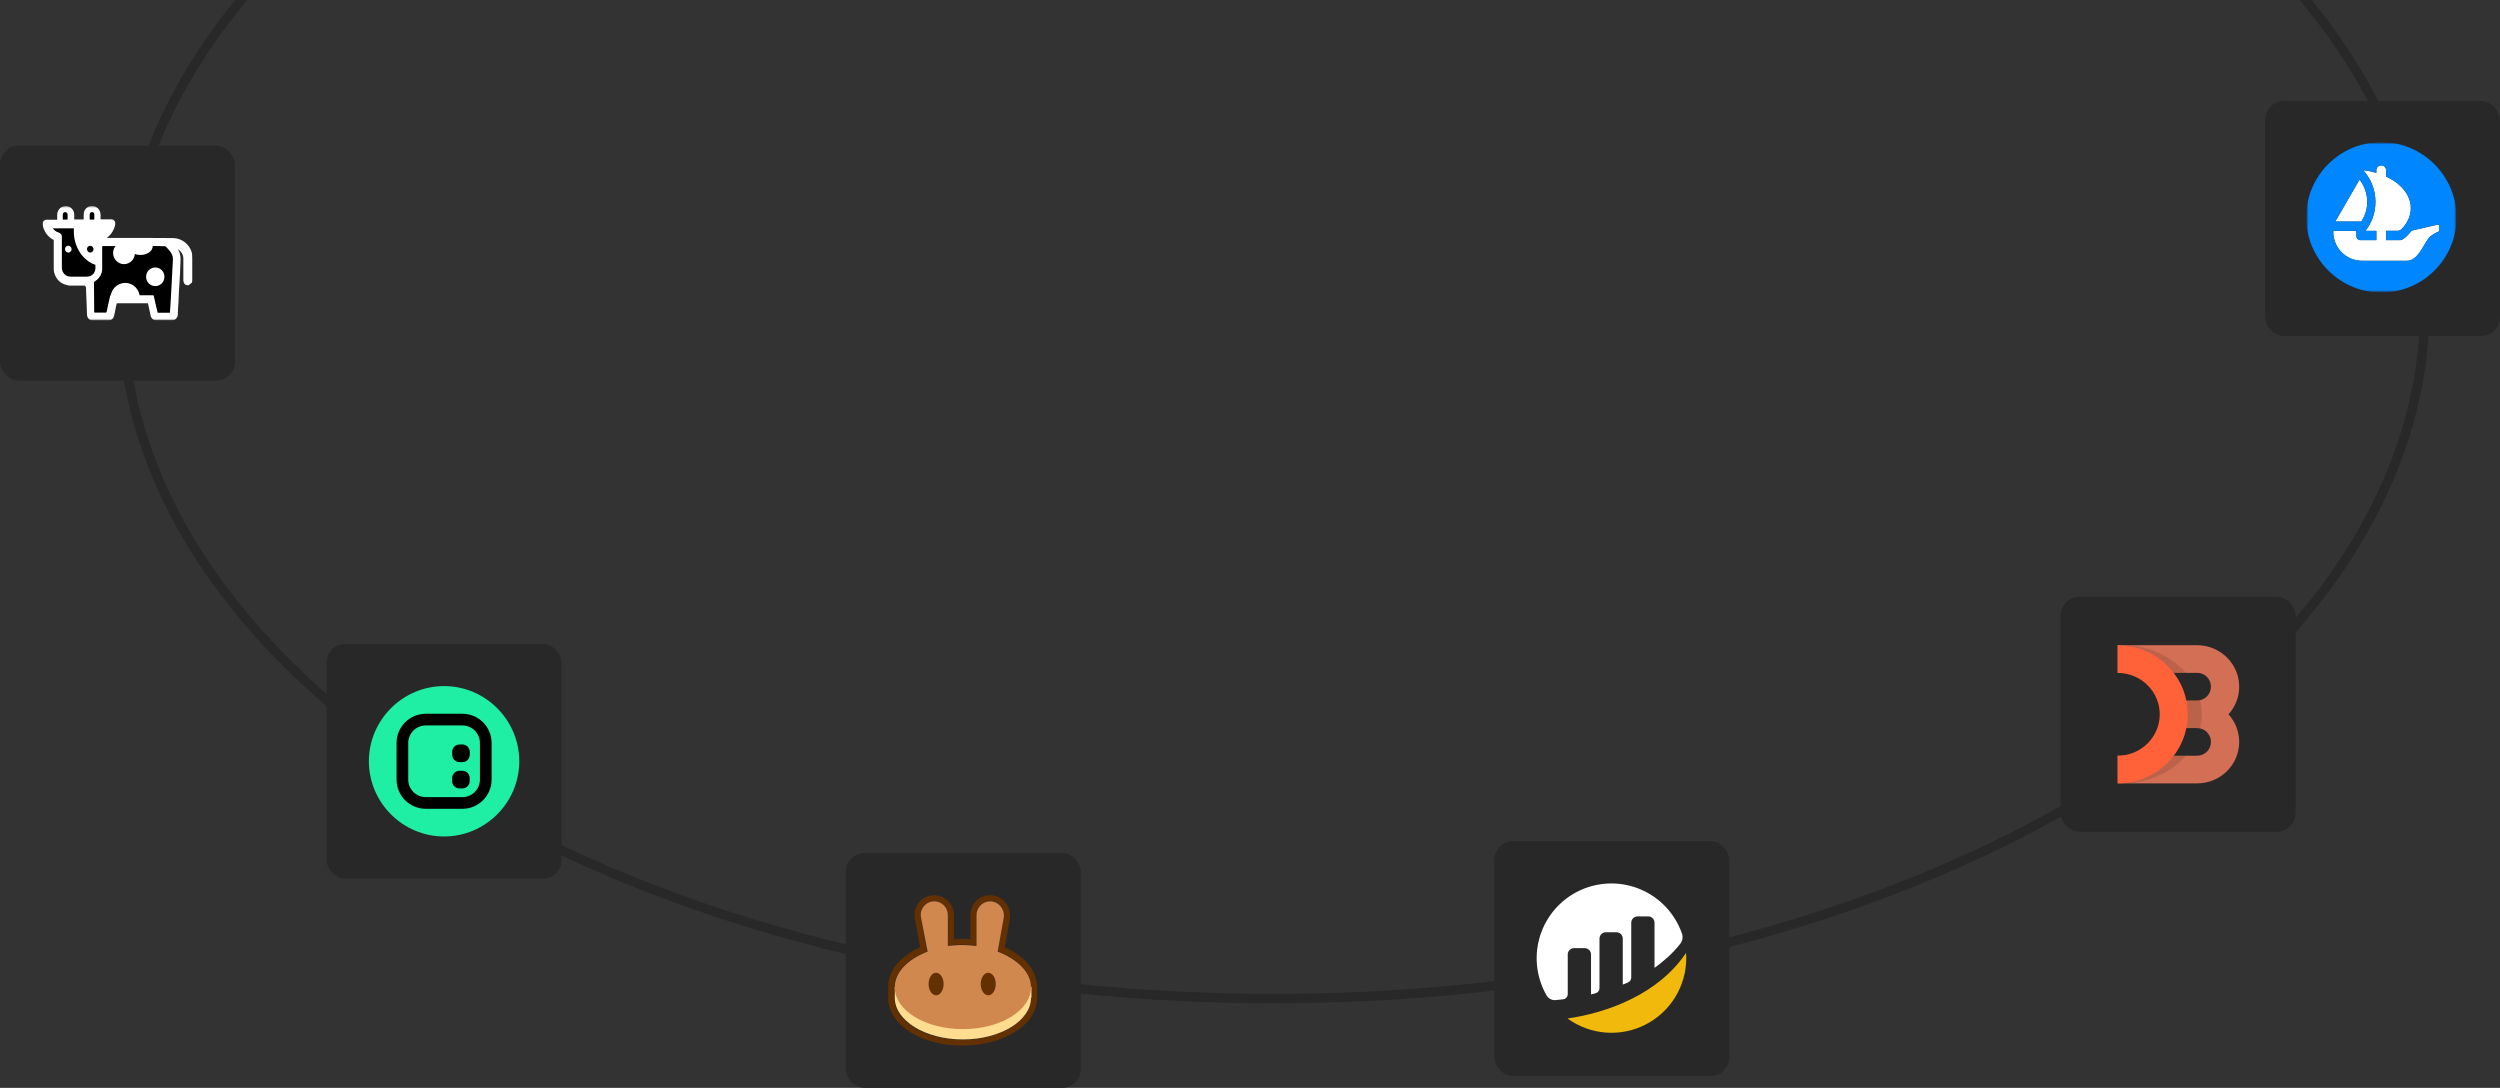 <svg width="1064" height="463" viewBox="0 0 1064 463" fill="none" xmlns="http://www.w3.org/2000/svg">
<rect x="0" y="0" width="1064" height="463" fill="#333333" stroke="none"/>
<g clip-path="url(#clip0_2010_157)">
<path d="M542 -164C677.56 -164 800.191 -130.883 888.864 -77.444C977.576 -23.983 1032 49.598 1032 130.5C1032 211.402 977.576 284.983 888.864 338.444C800.191 391.883 677.56 425 542 425C406.44 425 283.809 391.883 195.136 338.444C106.424 284.983 52 211.402 52 130.5C52 49.598 106.424 -23.983 195.136 -77.444C283.809 -130.883 406.44 -164 542 -164Z" stroke="#282829" stroke-width="4"/>
<rect x="139" y="274" width="100" height="100" rx="8" fill="#282829"/>
<g clip-path="url(#clip1_2010_157)">
<path fill-rule="evenodd" clip-rule="evenodd" d="M189 292C206.613 292 221 306.413 221 324C221 341.613 206.587 356 189 356C171.387 356 157 341.587 157 324C157 306.387 171.413 292 189 292Z" fill="#1EEFA4"/>
<path d="M192.431 331.168C192.431 329.453 193.813 328.045 195.554 328.045H196.808C198.523 328.045 199.906 329.427 199.906 331.168V332.422C199.906 334.138 198.523 335.546 196.783 335.546H195.528C193.813 335.546 192.431 334.163 192.431 332.422V331.168ZM195.554 316.858C193.839 316.858 192.456 318.24 192.456 319.981V321.235C192.456 322.95 193.839 324.358 195.579 324.358H196.834C198.549 324.358 199.931 322.976 199.931 321.235V319.981C199.931 318.266 198.549 316.858 196.808 316.858H195.554Z" fill="black"/>
<path fill-rule="evenodd" clip-rule="evenodd" d="M181.218 303.776C174.332 303.776 168.776 309.357 168.776 316.218V331.782C168.776 338.669 174.357 344.224 181.218 344.224H196.783C203.669 344.224 209.224 338.643 209.224 331.782V316.218C209.224 309.331 203.644 303.776 196.783 303.776H181.218ZM196.783 308.742H181.218C177.096 308.742 173.743 312.096 173.743 316.218V331.782C173.743 335.904 177.096 339.258 181.218 339.258H196.783C200.904 339.258 204.258 335.904 204.258 331.782V316.218C204.258 312.096 200.904 308.742 196.783 308.742Z" fill="black"/>
</g>
<rect x="877" y="254" width="100" height="100" rx="8" fill="#282829"/>
<path opacity="0.8" d="M953 315.784C953 325.508 944.979 333.405 935.1 333.405H901.282V321.637H935.1C938.352 321.637 940.984 319.004 940.984 315.753C940.984 312.501 938.352 309.869 935.1 309.869H923.177V298.131H935.1C938.352 298.131 940.984 295.499 940.984 292.247C940.984 288.996 938.352 286.363 935.1 286.363H901.282V274.595H935.1C944.979 274.626 953 282.523 953 292.247C953 296.614 951.39 300.795 948.448 304.015C951.39 307.236 953 311.448 953 315.784Z" fill="#FE815F"/>
<path opacity="0.12" d="M901.282 321.637H930.331C924.168 328.759 914.351 333.405 903.295 333.405C902.614 333.405 901.964 333.374 901.313 333.343C901.282 333.374 901.282 321.637 901.282 321.637ZM936.401 309.869H925.159V298.131H936.401C937.299 302.003 937.299 306.028 936.401 309.869ZM930.331 286.363H901.282V274.657C901.933 274.626 902.614 274.595 903.264 274.595C914.32 274.626 924.137 279.241 930.331 286.363Z" fill="black"/>
<path d="M901.282 274.626C917.758 274.626 931.105 287.788 931.105 304.015C931.105 320.243 917.758 333.405 901.282 333.405V321.637C911.161 321.637 919.182 313.74 919.182 304.015C919.182 294.291 911.161 286.394 901.282 286.394V274.626Z" fill="#FF6238"/>
<rect x="360" y="363" width="100" height="100" rx="8" fill="#282829"/>
<g clip-path="url(#clip2_2010_157)">
<path fill-rule="evenodd" clip-rule="evenodd" d="M389.4 391C388.4 385.8 392.4 381 397.6 381C402.2 381 406 384.8 406 389.4V399.8C407.2 399.8 408.4 399.6 409.6 399.6C410.8 399.6 411.8 399.6 413 399.8V389.4C413 384.8 416.8 381 421.4 381C426.6 381 430.6 385.8 429.8 391L427.6 403.2C435.4 406.6 441.4 412.6 441.4 420V424.6C441.4 430.8 437.4 436 431.6 439.4C425.8 443 418.2 445 409.6 445C401 445 393.4 443 387.6 439.4C382 436 378 430.8 378 424.6V420C378 412.6 383.8 406.6 391.6 403.2L389.4 391ZM424.6 404.8L427.2 390.4C427.8 386.8 425.2 383.4 421.4 383.4C418.2 383.4 415.6 386 415.6 389.2V402.4C414.8 402.2 413.8 402.2 413 402.2C411.8 402.2 410.8 402 409.6 402C408.4 402 407.2 402 406 402.2C405.2 402.2 404.2 402.4 403.4 402.4V389.4C403.4 386.2 400.8 383.6 397.6 383.6C394 383.6 391.2 387 392 390.6L394.6 405C386.2 408.2 380.6 413.8 380.6 420.2V424.8C380.6 434.6 393.6 442.6 409.6 442.6C425.6 442.6 438.6 434.6 438.6 424.8V420.2C438.8 413.6 433.2 408 424.6 404.8Z" fill="#633001"/>
<path d="M438.8 424.6C438.8 434.4 425.8 442.4 409.8 442.4C393.8 442.4 380.8 434.4 380.8 424.6V420H439V424.6H438.8Z" fill="#FEDC90"/>
<path fill-rule="evenodd" clip-rule="evenodd" d="M392 390.6C391.2 387 394 383.6 397.6 383.6C400.8 383.6 403.4 386.2 403.4 389.4V402.6C405.4 402.4 407.4 402.2 409.6 402.2C411.6 402.2 413.6 402.4 415.6 402.6V389.4C415.6 386.2 418.2 383.6 421.4 383.6C425 383.6 427.8 387 427.2 390.6L424.6 405C433 408.2 438.8 413.8 438.8 420.2C438.8 430 425.8 438 409.8 438C393.8 438 380.8 430 380.8 420.2C380.8 413.8 386.4 408.2 394.8 405L392 390.6Z" fill="#D1884F"/>
<path d="M401.6 418.8C401.6 421.4 400.2 423.6 398.4 423.6C396.6 423.6 395.2 421.4 395.2 418.8C395.2 416.2 396.6 414 398.4 414C400.2 414 401.6 416.2 401.6 418.8Z" fill="#633001"/>
<path d="M423.8 418.8C423.8 421.4 422.4 423.6 420.6 423.6C418.8 423.6 417.4 421.4 417.4 418.8C417.4 416.2 418.8 414 420.6 414C422.4 414 423.8 416.2 423.8 418.8Z" fill="#633001"/>
</g>
<rect y="62" width="100" height="100" rx="8" fill="#282829"/>
<g clip-path="url(#clip3_2010_157)">
<mask id="mask0_2010_157" style="mask-type:luminance" maskUnits="userSpaceOnUse" x="18" y="87" width="64" height="50">
<path d="M82 87.672H18V136.381H82V87.672Z" fill="white"/>
</mask>
<g mask="url(#mask0_2010_157)">
<path d="M21.398 96.451C24.967 96.451 28.535 96.451 32.16 96.451C32.16 96.678 32.16 96.904 32.16 97.131C32.16 98.094 32.103 99.057 32.16 100.02C32.329 101.775 32.782 103.474 33.519 105.117C34.198 106.589 35.048 107.892 36.181 109.025C37.54 110.441 39.182 111.517 41.108 112.083C41.278 112.14 41.335 112.197 41.335 112.366C41.278 113.273 41.448 114.122 41.221 115.028C40.882 116.501 40.032 117.52 38.729 118.087C38.106 118.37 37.483 118.483 36.804 118.483C34.651 118.483 32.443 118.483 30.291 118.483C29.271 118.483 28.308 118.313 27.459 117.69C26.213 116.784 25.646 115.482 25.646 113.896C25.646 109.648 25.646 105.343 25.646 101.096C25.646 100.982 25.646 100.869 25.646 100.756C25.646 100.133 25.25 99.793 24.683 99.623C23.211 99.17 22.135 98.15 21.455 96.791C21.455 96.735 21.398 96.621 21.398 96.565C21.398 96.565 21.398 96.508 21.398 96.451ZM27.685 106.023C27.685 106.816 28.252 107.439 29.044 107.439C29.781 107.439 30.46 106.816 30.46 106.023C30.46 105.23 29.837 104.607 29.044 104.551C28.365 104.607 27.628 105.174 27.685 106.023Z" fill="black"/>
<path d="M39.58 106.023C39.58 106.703 38.957 107.326 38.277 107.326C37.598 107.326 36.975 106.703 36.975 105.966C36.975 105.287 37.598 104.664 38.277 104.664C39.014 104.72 39.693 105.4 39.58 106.023Z" fill="black"/>
<path d="M27.686 106.023C27.629 105.174 28.365 104.607 29.045 104.607C29.838 104.607 30.461 105.287 30.461 106.08C30.461 106.873 29.781 107.496 29.045 107.496C28.252 107.439 27.686 106.816 27.686 106.023Z" fill="white"/>
<path d="M80.188 120.692C80.244 120.692 80.244 120.692 80.188 120.692C80.301 120.692 80.301 120.692 80.357 120.692C80.414 120.692 80.527 120.635 80.584 120.635C80.641 120.579 80.641 120.579 80.697 120.522C81.32 120.126 81.264 119.503 81.264 118.88C81.264 116.048 81.264 113.159 81.264 110.328C81.264 109.421 81.15 108.515 80.867 107.609C79.848 104.494 76.959 102.228 73.561 102.228C69.936 102.172 66.311 102.172 62.687 102.172C56.457 102.172 50.227 102.172 44.053 102.115C43.996 102.115 43.883 102.115 43.827 102.115C43.713 102.115 43.657 102.059 43.543 102.059C43.43 101.775 43.543 101.605 43.827 101.492C43.94 101.435 43.996 101.435 44.11 101.379C45.809 100.529 46.998 99.113 47.734 97.358C48.018 96.735 48.244 96.055 48.301 95.375C48.301 94.582 47.904 94.129 47.111 94.129C45.582 94.129 44.053 94.129 42.524 94.073C42.354 94.073 42.241 94.073 42.071 94.073C42.071 93.903 42.071 93.79 42.071 93.62C42.071 92.883 42.071 92.147 42.071 91.467C42.071 91.127 42.014 90.788 41.957 90.504C41.561 89.089 40.145 88.126 38.503 88.466C37.37 88.692 36.35 89.768 36.294 90.901C36.237 91.807 36.237 92.713 36.237 93.62C36.237 93.79 36.237 93.959 36.237 94.073H30.857C30.857 93.903 30.857 93.733 30.857 93.563C30.857 92.77 30.857 91.977 30.857 91.184C30.8 89.258 28.931 87.843 26.949 88.522C25.759 88.919 24.966 90.108 24.966 91.411C24.966 92.147 24.966 92.883 24.966 93.62C24.966 93.79 24.966 93.903 24.966 94.073C24.796 94.073 24.627 94.073 24.457 94.073C22.927 94.073 21.398 94.073 19.869 94.129C19.133 94.129 18.68 94.582 18.736 95.319C18.793 95.772 18.906 96.225 19.019 96.621C19.699 98.717 21.002 100.359 22.984 101.379C23.381 101.605 23.494 101.775 23.494 102.228C23.494 106.25 23.494 110.214 23.494 114.235C23.494 114.802 23.55 115.368 23.72 115.878C24.513 118.483 26.212 120.126 28.818 120.635C28.874 120.635 28.931 120.692 28.988 120.692H29.044C29.044 120.692 29.101 120.692 29.157 120.692C29.214 120.692 29.271 120.692 29.271 120.749C29.327 120.749 29.384 120.749 29.441 120.749C29.667 120.749 29.837 120.749 30.064 120.749C30.12 120.749 30.177 120.749 30.233 120.749C30.573 120.749 30.913 120.749 31.253 120.749C31.366 120.749 31.423 120.749 31.536 120.749H35.671C35.727 120.749 35.784 120.749 35.841 120.749C36.407 120.749 36.747 121.032 37.03 121.485C37.143 121.768 37.313 122.108 37.313 122.448C37.313 122.505 37.313 122.505 37.313 122.561C37.313 122.788 37.313 123.071 37.313 123.297C37.313 123.354 37.313 123.354 37.313 123.411C37.37 124.317 37.37 125.28 37.426 126.186C37.483 127.602 37.54 129.018 37.596 130.434C37.653 131.51 37.653 132.586 37.653 133.662C37.71 134.738 38.446 135.531 39.409 135.588C41.674 135.588 43.883 135.588 46.149 135.588C46.941 135.588 47.621 135.021 47.791 134.228C48.018 133.266 48.244 132.246 48.414 131.283C48.641 130.264 48.867 129.301 49.094 128.282C49.207 128.282 49.207 128.225 49.264 128.225C53.908 128.225 58.495 128.225 63.14 128.225C63.423 128.225 63.48 128.338 63.536 128.565C63.65 129.188 63.819 129.811 63.933 130.49C64.216 131.68 64.442 132.926 64.726 134.115C64.895 134.908 65.632 135.588 66.425 135.644C68.69 135.644 70.899 135.644 73.165 135.644C74.071 135.644 74.864 134.851 74.92 133.889C74.977 132.756 75.034 131.623 75.09 130.434C75.147 129.018 75.26 127.602 75.317 126.129C75.373 125.28 75.373 124.487 75.43 123.637C75.487 122.165 75.6 120.749 75.657 119.276C75.77 117.69 75.826 116.048 75.883 114.462C75.94 113.103 76.053 111.743 76.053 110.384C76.053 108.402 75.373 106.646 74.184 105.174C74.127 105.117 74.071 105.004 74.014 104.89C74.127 104.89 74.184 104.89 74.241 104.89C76.676 105.23 78.602 107.496 78.602 109.988C78.602 112.989 78.602 115.935 78.602 118.936C78.602 119.503 78.658 120.069 79.111 120.466C79.564 120.635 79.848 120.692 80.188 120.692ZM38.446 91.354C38.446 91.014 38.786 90.674 39.126 90.674C39.409 90.674 39.805 90.901 39.805 91.241C39.805 92.204 39.805 93.11 39.805 94.073H38.446C38.446 93.11 38.446 92.204 38.446 91.354ZM38.333 104.72C39.012 104.72 39.692 105.4 39.635 106.08C39.635 106.759 39.012 107.382 38.333 107.382C37.653 107.382 37.03 106.759 37.03 106.023C37.03 105.343 37.653 104.72 38.333 104.72ZM27.175 91.524C27.175 91.354 27.175 91.184 27.288 91.071C27.402 90.788 27.741 90.618 27.968 90.674C28.308 90.731 28.534 91.014 28.534 91.354C28.534 92.204 28.534 93.053 28.534 93.903C28.534 93.959 28.534 93.959 28.478 94.073H27.232C27.232 93.959 27.175 93.903 27.175 93.79C27.175 93.053 27.175 92.26 27.175 91.524ZM38.729 118.143C38.106 118.427 37.483 118.54 36.803 118.54C34.651 118.54 32.442 118.54 30.29 118.54C29.271 118.54 28.308 118.37 27.458 117.747C26.212 116.841 25.646 115.538 25.646 113.952C25.646 109.705 25.646 105.4 25.646 101.152C25.646 101.039 25.646 100.926 25.646 100.812C25.646 100.189 25.25 99.85 24.683 99.68C23.21 99.227 22.134 98.207 21.455 96.848C21.455 96.735 21.398 96.621 21.398 96.565C21.398 96.565 21.398 96.508 21.398 96.451H32.159C32.159 96.678 32.159 96.904 32.159 97.131C32.159 98.094 32.103 99.057 32.159 100.02C32.329 101.775 32.782 103.474 33.519 105.117C34.198 106.589 35.048 107.892 36.181 109.025C37.54 110.441 39.182 111.517 41.108 112.083C41.278 112.14 41.334 112.197 41.334 112.366C41.278 113.273 41.448 114.122 41.221 115.028C40.938 116.501 40.088 117.52 38.729 118.143ZM73.618 111.12C73.504 112.536 73.448 113.952 73.391 115.368C73.278 117.181 73.221 118.993 73.108 120.805C72.995 122.844 72.881 124.94 72.768 126.979C72.711 128.225 72.598 129.471 72.541 130.717C72.485 131.51 72.428 132.246 72.372 133.096H67.161C66.538 130.66 66.085 128.225 65.462 125.733C65.292 125.733 65.179 125.676 65.065 125.676C59.175 125.676 53.285 125.676 47.451 125.676C46.998 125.676 46.998 125.733 46.885 126.129C46.658 127.205 46.375 128.338 46.149 129.414C45.922 130.434 45.696 131.51 45.469 132.529C45.356 133.039 45.356 133.039 44.903 133.039C43.43 133.039 42.014 133.039 40.598 133.039C40.145 133.039 40.145 133.039 40.145 132.529C40.145 129.697 40.088 126.866 40.088 124.09C40.088 122.844 40.088 121.598 40.032 120.352C40.032 120.069 40.088 119.899 40.372 119.786C41.788 118.936 42.807 117.69 43.317 116.048C43.487 115.538 43.543 115.028 43.543 114.519C43.543 111.46 43.543 108.402 43.543 105.343C43.543 105.23 43.543 105.117 43.543 105.004C43.543 104.777 43.657 104.72 43.827 104.72C43.94 104.72 44.053 104.72 44.166 104.72C46.035 104.72 47.848 104.72 49.717 104.72H67.388V104.777C68.294 104.777 69.143 104.777 70.049 104.777C70.333 104.777 70.559 104.89 70.729 105.117C71.126 105.57 71.465 105.966 71.862 106.363C73.108 107.666 73.787 109.251 73.618 111.12Z" fill="white"/>
<path d="M80.244 121.428H80.188C79.848 121.428 79.395 121.372 78.942 121.145L78.658 121.032L78.602 120.862C78.092 120.296 78.035 119.559 78.035 118.936C78.035 116.274 78.035 113.612 78.035 110.95V109.988C78.035 108.402 77.129 106.929 75.77 106.136C76.506 107.496 76.903 108.912 76.846 110.441C76.846 111.404 76.789 112.366 76.733 113.273C76.733 113.726 76.676 114.122 76.676 114.575L76.62 116.274C76.563 117.35 76.506 118.37 76.45 119.446C76.393 120.296 76.336 121.089 76.28 121.938C76.223 122.561 76.223 123.184 76.166 123.807C76.166 124.26 76.11 124.713 76.11 125.166C76.11 125.563 76.053 125.903 76.053 126.299C75.996 127.149 75.94 127.942 75.94 128.791L75.77 131.397C75.713 132.246 75.657 133.152 75.657 134.002C75.6 135.304 74.467 136.381 73.221 136.381C70.956 136.381 68.747 136.381 66.481 136.381C65.349 136.381 64.329 135.474 64.103 134.342C63.933 133.549 63.763 132.699 63.593 131.906L63.253 130.377C63.14 129.924 63.083 129.527 62.97 129.074C59.515 129.074 56.117 129.074 52.719 129.074H49.717L49.603 129.471C49.434 130.15 49.264 130.83 49.15 131.566C49.094 131.963 48.98 132.303 48.924 132.699C48.811 133.322 48.641 133.889 48.527 134.512C48.244 135.644 47.281 136.437 46.205 136.437C45.016 136.437 43.883 136.437 42.75 136.437C41.618 136.437 40.542 136.437 39.465 136.437C38.106 136.437 37.03 135.304 37.03 133.832C37.03 133.322 37.03 132.756 36.973 132.246C36.973 131.68 36.973 131.17 36.917 130.604C36.917 129.641 36.86 128.678 36.803 127.715L36.634 123.467V123.411C36.634 123.184 36.634 122.958 36.634 122.731V122.674V122.561C36.634 122.448 36.577 122.278 36.407 121.881C36.294 121.655 36.124 121.542 35.841 121.542H35.784C35.727 121.542 35.671 121.542 35.671 121.542H35.048H31.536C31.48 121.542 31.366 121.542 31.31 121.542H31.253H31.026C30.743 121.542 30.46 121.542 30.177 121.542C30.12 121.542 30.12 121.542 30.064 121.542C29.837 121.542 29.611 121.542 29.441 121.542L28.988 121.485L28.704 121.372C25.873 120.805 23.947 119.05 23.097 116.161C22.927 115.651 22.871 115.028 22.871 114.292C22.871 110.441 22.871 106.42 22.871 102.285C22.871 102.172 22.871 102.115 22.871 102.115C22.871 102.115 22.814 102.115 22.758 102.058C20.662 100.982 19.246 99.283 18.453 96.904C18.283 96.451 18.17 95.942 18.113 95.432C18.057 94.922 18.227 94.412 18.566 94.073C18.906 93.733 19.416 93.506 19.926 93.506C21.058 93.506 22.191 93.506 23.324 93.506H24.343V93.28C24.343 92.657 24.343 92.034 24.343 91.467C24.343 89.825 25.306 88.409 26.779 87.899C27.912 87.503 29.101 87.673 30.064 88.352C30.97 89.032 31.536 90.051 31.593 91.184C31.593 91.751 31.593 92.317 31.593 92.827C31.593 92.996 31.593 93.166 31.593 93.393H35.614C35.614 93.166 35.614 92.94 35.614 92.713C35.614 92.09 35.614 91.467 35.671 90.844C35.727 89.372 36.917 88.069 38.389 87.729C40.258 87.333 42.127 88.466 42.637 90.278C42.75 90.618 42.75 90.958 42.807 91.411C42.807 91.92 42.807 92.374 42.807 92.883C42.807 93.053 42.807 93.223 42.807 93.336H44.45C45.356 93.336 46.262 93.336 47.168 93.336C47.734 93.336 48.244 93.506 48.584 93.846C48.924 94.186 49.094 94.696 49.037 95.262C49.037 96.112 48.697 96.848 48.414 97.528C47.734 99.113 46.715 100.359 45.412 101.266H49.717C54.078 101.266 58.382 101.266 62.743 101.266C66.765 101.266 70.163 101.266 73.618 101.322C77.243 101.379 80.414 103.701 81.547 107.212C81.83 108.062 81.943 109.025 82 110.158C82 111.913 82 113.669 82 115.425C82 116.501 82 117.634 82 118.71C82 119.163 82 119.729 81.717 120.239L80.244 121.428ZM37.993 123.524L38.163 127.602C38.219 128.565 38.219 129.527 38.276 130.49C38.276 131.057 38.276 131.566 38.333 132.133C38.333 132.643 38.333 133.209 38.389 133.719C38.389 134.398 38.899 134.908 39.465 134.965C41.561 134.965 43.77 134.965 46.205 134.965C46.658 134.965 47.111 134.625 47.225 134.115C47.338 133.492 47.508 132.926 47.621 132.303C47.678 131.906 47.791 131.51 47.848 131.17C48.018 130.49 48.188 129.811 48.301 129.074L48.584 127.772L49.037 127.658C49.094 127.658 49.207 127.602 49.32 127.602H52.719C56.23 127.602 59.685 127.602 63.197 127.602C63.763 127.602 64.159 127.942 64.273 128.508C64.386 129.018 64.499 129.527 64.612 129.981L64.952 131.51C65.122 132.359 65.292 133.152 65.462 134.002C65.575 134.512 66.028 134.965 66.538 134.965C68.803 134.965 71.012 134.965 73.278 134.965C73.788 134.965 74.297 134.455 74.354 133.889C74.411 133.039 74.467 132.133 74.467 131.283L74.637 128.678C74.694 127.828 74.75 127.035 74.75 126.186C74.75 125.789 74.807 125.45 74.807 125.053C74.807 124.6 74.864 124.147 74.864 123.694C74.92 123.071 74.92 122.448 74.977 121.825C75.034 120.975 75.09 120.182 75.147 119.333C75.204 118.257 75.26 117.237 75.317 116.161L75.373 114.462C75.373 114.009 75.43 113.612 75.43 113.159C75.487 112.253 75.543 111.29 75.543 110.384C75.543 108.685 74.977 107.043 73.844 105.627C73.788 105.57 73.731 105.457 73.674 105.4L72.938 104.324L74.184 104.211C74.241 104.211 74.354 104.211 74.467 104.211C77.186 104.607 79.451 107.156 79.451 109.988V110.95C79.451 113.612 79.451 116.274 79.451 118.936C79.451 119.389 79.508 119.673 79.678 119.899C79.791 119.956 79.904 119.956 80.018 119.956H80.244H80.301C80.301 119.956 80.301 119.956 80.358 119.956H80.414C80.697 119.786 80.697 119.559 80.697 118.936C80.697 117.804 80.697 116.727 80.697 115.595C80.697 113.839 80.697 112.083 80.697 110.327C80.697 109.365 80.584 108.572 80.358 107.835C79.395 104.947 76.733 102.965 73.731 102.908C70.276 102.851 66.878 102.851 62.857 102.851C58.496 102.851 54.191 102.851 49.83 102.851H44.223H44.053C43.94 102.851 43.883 102.851 43.77 102.851C43.657 102.851 43.6 102.795 43.487 102.795L43.034 102.681L42.92 102.285C42.694 101.662 42.977 101.096 43.6 100.869C43.657 100.812 43.77 100.812 43.827 100.756C45.299 99.963 46.432 98.773 47.168 97.074C47.395 96.508 47.621 95.942 47.678 95.375C47.678 95.149 47.678 95.035 47.565 94.979C47.508 94.922 47.338 94.865 47.168 94.865C46.262 94.865 45.356 94.865 44.45 94.865H42.581C42.467 94.865 42.354 94.865 42.241 94.865L41.448 94.809L41.391 94.016C41.391 93.903 41.391 93.789 41.391 93.676C41.391 93.45 41.391 93.166 41.391 92.94C41.391 92.487 41.391 91.977 41.391 91.524C41.391 91.297 41.391 90.958 41.278 90.731C40.995 89.768 39.975 88.919 38.616 89.145C37.766 89.315 36.973 90.165 36.917 90.958C36.86 91.524 36.86 92.147 36.86 92.77C36.86 93.053 36.86 93.336 36.86 93.62C36.86 93.733 36.86 93.846 36.803 93.959L36.747 94.752H30.12V93.563C30.12 93.336 30.12 93.053 30.12 92.827C30.12 92.317 30.12 91.751 30.12 91.241C30.12 90.504 29.78 89.882 29.157 89.485C28.591 89.088 27.798 88.975 27.119 89.202C26.212 89.485 25.646 90.391 25.646 91.411C25.646 92.034 25.646 92.657 25.646 93.28V93.676C25.646 93.789 25.646 93.903 25.646 94.016L25.589 94.809H23.267C22.134 94.809 21.002 94.809 19.869 94.809C19.699 94.809 19.586 94.865 19.473 94.922C19.416 94.979 19.416 95.149 19.416 95.262C19.416 95.659 19.586 96.055 19.699 96.395C20.322 98.377 21.568 99.85 23.267 100.699C23.89 101.039 24.173 101.492 24.173 102.172C24.173 106.306 24.173 110.327 24.173 114.179C24.173 114.745 24.23 115.255 24.343 115.651C25.08 118.03 26.552 119.446 28.931 119.899C29.044 119.899 29.157 119.956 29.214 120.012C29.214 120.012 29.214 120.012 29.271 120.012H29.327C29.384 120.012 29.384 120.012 29.441 120.012C29.611 120.012 29.78 120.012 30.007 120.012C30.007 120.012 30.064 120.012 30.12 120.012C30.404 120.012 30.687 120.012 31.026 120.012H31.14C31.253 120.012 31.366 120.012 31.48 120.012H36.294V120.069C36.86 120.182 37.313 120.579 37.596 121.145C37.71 121.428 37.936 121.881 37.936 122.335C37.936 122.391 37.936 122.448 37.936 122.561C37.936 122.788 37.936 123.014 37.936 123.241C37.993 123.411 37.993 123.467 37.993 123.524ZM40.598 133.832C39.749 133.832 39.465 133.492 39.465 132.643L39.409 123.694C39.409 122.618 39.409 121.485 39.352 120.409C39.352 119.899 39.579 119.503 40.032 119.22C41.334 118.427 42.241 117.294 42.694 115.878C42.807 115.481 42.864 115.028 42.864 114.519C42.864 112.197 42.864 109.931 42.864 107.609V105.287V105.23C42.864 105.174 42.864 105.117 42.864 105.004C42.864 104.607 42.977 104.381 43.147 104.267C43.26 104.154 43.487 103.984 43.883 103.984H45.299C46.602 103.984 47.904 103.984 49.264 103.984H49.717H68.067V104.097C68.69 104.097 69.37 104.097 69.993 104.097C70.503 104.097 70.899 104.267 71.182 104.664C71.522 105.06 71.919 105.457 72.315 105.91C73.788 107.382 74.467 109.195 74.297 111.234C74.241 112.197 74.184 113.216 74.127 114.179L73.788 120.862C73.674 122.901 73.561 124.997 73.448 127.035C73.391 128.055 73.335 129.074 73.278 130.15L73.051 133.832H66.708L66.595 133.322C66.255 132.02 65.972 130.66 65.689 129.358C65.462 128.395 65.235 127.432 65.009 126.469C59.232 126.469 53.455 126.469 47.621 126.469C47.451 127.149 47.338 127.828 47.168 128.508L46.828 129.924C46.602 130.887 46.375 131.85 46.149 132.869C45.979 133.662 45.696 133.889 44.903 133.889L40.598 133.832ZM40.768 120.409C40.768 121.542 40.768 122.618 40.825 123.694V132.416H44.846C45.073 131.453 45.299 130.49 45.469 129.527L45.809 128.112C45.979 127.432 46.149 126.752 46.262 126.016C46.432 125.336 46.658 124.997 47.451 124.997C53.342 124.997 59.232 124.997 65.066 124.997C65.179 124.997 65.292 124.997 65.405 124.997L66.028 125.053L66.142 125.563C66.425 126.696 66.651 127.828 66.934 128.961C67.161 130.094 67.444 131.227 67.727 132.359H71.805L71.975 129.981C72.032 128.961 72.088 127.942 72.145 126.922C72.258 124.883 72.372 122.788 72.485 120.749L72.825 114.066C72.881 113.046 72.938 112.083 72.995 111.064C73.108 109.421 72.598 108.062 71.409 106.816C71.012 106.363 70.559 105.966 70.219 105.513C70.163 105.457 70.163 105.457 70.05 105.457C69.143 105.457 68.294 105.457 67.388 105.457H66.708V105.4H49.773C48.301 105.4 46.828 105.4 45.356 105.4H44.336V107.666C44.336 109.988 44.336 112.253 44.336 114.575C44.336 115.198 44.223 115.821 44.053 116.331C43.43 118.087 42.354 119.446 40.768 120.409ZM30.29 119.22C28.988 119.22 27.968 118.936 27.062 118.257C25.646 117.237 24.966 115.765 24.91 113.896C24.91 110.894 24.91 107.892 24.91 104.947V100.982C24.91 100.926 24.91 100.812 24.91 100.756C24.91 100.586 24.853 100.416 24.457 100.303C22.871 99.793 21.681 98.717 20.832 97.131C20.775 97.018 20.719 96.904 20.719 96.791C20.662 96.621 20.662 96.451 20.719 96.395L20.832 95.828L21.398 95.772H32.839V97.131C32.839 97.414 32.839 97.754 32.839 98.037C32.839 98.717 32.839 99.34 32.896 99.963C33.009 101.549 33.462 103.191 34.198 104.777C34.821 106.193 35.671 107.496 36.69 108.515C38.106 109.988 39.579 110.894 41.278 111.404C42.014 111.63 42.014 112.197 42.014 112.366C42.014 112.65 42.014 112.933 42.014 113.216C42.014 113.839 42.071 114.462 41.901 115.142C41.561 116.784 40.542 117.974 39.012 118.71C38.389 118.993 37.71 119.163 36.803 119.163H34.425C33.066 119.163 31.706 119.163 30.29 119.22ZM22.474 97.131C23.097 98.037 23.89 98.66 24.91 98.943C26.099 99.34 26.326 100.189 26.326 100.699C26.326 100.812 26.326 100.926 26.326 100.982V104.89C26.326 107.892 26.326 110.837 26.326 113.839C26.326 115.198 26.835 116.274 27.855 117.067C28.478 117.52 29.271 117.747 30.29 117.747C31.65 117.747 33.066 117.747 34.425 117.747H36.803C37.483 117.747 37.993 117.634 38.446 117.464C39.579 116.954 40.315 116.104 40.542 114.858C40.655 114.349 40.655 113.839 40.598 113.273C40.598 113.103 40.598 112.876 40.598 112.706C38.786 112.14 37.143 111.064 35.671 109.535C34.538 108.402 33.632 106.986 32.896 105.4C32.103 103.644 31.65 101.889 31.48 100.076C31.423 99.397 31.423 98.66 31.423 98.037C31.423 97.754 31.423 97.471 31.423 97.188H22.474V97.131ZM38.333 108.062C37.823 108.062 37.313 107.835 36.917 107.439C36.52 107.043 36.35 106.533 36.35 106.023C36.35 104.947 37.257 104.041 38.333 104.041C38.899 104.041 39.465 104.324 39.805 104.777C40.145 105.174 40.315 105.683 40.258 106.136C40.258 107.156 39.352 108.062 38.333 108.062ZM38.276 105.4C37.993 105.4 37.71 105.683 37.71 106.023C37.71 106.136 37.766 106.306 37.88 106.42C37.993 106.533 38.163 106.646 38.333 106.646C38.616 106.646 38.899 106.363 38.899 106.023V105.966C38.899 105.853 38.843 105.74 38.786 105.627C38.673 105.513 38.446 105.4 38.276 105.4ZM29.044 94.809H26.666L26.552 94.186C26.552 94.129 26.496 94.016 26.496 93.846C26.496 93.053 26.496 92.317 26.496 91.524C26.496 91.241 26.552 90.958 26.666 90.788C26.892 90.221 27.572 89.882 28.138 89.995C28.818 90.108 29.271 90.674 29.271 91.354C29.271 92.034 29.271 92.713 29.271 93.336V93.903C29.271 94.073 29.214 94.186 29.214 94.243L29.044 94.809ZM40.485 94.752H37.766V93.28C37.766 92.6 37.766 91.977 37.766 91.354C37.766 90.618 38.333 90.051 39.069 89.995C39.409 89.995 39.805 90.108 40.089 90.335C40.372 90.561 40.485 90.901 40.542 91.241C40.542 91.92 40.542 92.6 40.542 93.28L40.485 94.752Z" fill="white"/>
<path d="M71.862 106.363C71.466 105.966 71.069 105.513 70.73 105.117C70.56 104.89 70.333 104.777 70.05 104.777C69.427 104.777 68.804 104.777 68.237 104.777V104.72H51.19C51.02 104.72 50.907 104.72 50.737 104.72C48.528 104.72 46.319 104.72 44.11 104.72C43.997 104.72 43.884 104.72 43.77 104.72C43.544 104.72 43.487 104.834 43.487 105.004C43.487 105.117 43.487 105.23 43.487 105.343C43.487 108.402 43.487 111.46 43.487 114.519C43.487 115.028 43.431 115.595 43.261 116.048C42.751 117.634 41.788 118.88 40.315 119.786C40.089 119.956 39.976 120.069 39.976 120.352C39.976 121.598 39.976 122.844 40.032 124.09C40.032 126.922 40.089 129.754 40.089 132.529C40.089 132.982 40.089 133.039 40.542 133.039C42.014 133.039 43.431 133.039 44.846 133.039C45.3 133.039 45.3 133.039 45.413 132.529C45.639 131.51 45.866 130.434 46.092 129.414C46.319 128.338 46.602 127.205 46.829 126.129C46.942 125.676 46.942 125.676 47.395 125.676C53.285 125.676 59.176 125.676 65.009 125.676C65.123 125.676 65.292 125.676 65.406 125.733C65.972 128.225 66.482 130.66 67.105 133.096C68.861 133.096 70.56 133.096 72.315 133.096C72.372 132.246 72.429 131.51 72.485 130.717C72.542 129.471 72.655 128.225 72.712 126.979C72.825 124.94 72.938 122.844 73.052 120.805C73.165 118.993 73.222 117.181 73.335 115.368C73.391 113.952 73.448 112.536 73.561 111.12C73.788 109.251 73.108 107.666 71.862 106.363Z" fill="black"/>
<path d="M52.776 112.423C55.325 112.423 57.42 110.327 57.42 107.722C57.42 105.117 55.381 102.965 52.776 102.965C50.227 102.965 48.132 105.06 48.132 107.666C48.132 110.271 50.227 112.423 52.776 112.423Z" fill="white"/>
<path d="M66.085 121.768C68.237 121.768 69.993 120.013 69.993 117.804C69.993 115.595 68.237 113.839 66.085 113.839C63.932 113.839 62.177 115.595 62.177 117.804C62.177 120.013 63.932 121.768 66.085 121.768Z" fill="white"/>
<path d="M52.889 127.205C55.041 127.149 57.194 127.432 59.289 127.715C59.346 127.715 59.403 127.715 59.459 127.715C59.516 127.375 59.516 127.092 59.516 126.752C59.516 123.241 56.741 120.409 53.286 120.409C49.831 120.409 47.056 123.241 47.056 126.752C47.056 127.375 47.169 127.942 47.282 128.508C48.755 127.092 51.02 127.262 52.889 127.205Z" fill="white"/>
<path d="M55.834 102.682C55.664 102.682 55.551 102.682 55.437 102.625C54.871 103.248 54.588 103.928 54.588 104.721C54.588 106.816 56.91 108.515 59.798 108.515C62.687 108.515 65.009 106.816 65.009 104.721C65.009 103.984 64.726 103.248 64.216 102.682H55.834Z" fill="white"/>
<path d="M37.03 106.023C36.974 105.174 37.71 104.607 38.39 104.607C39.183 104.607 39.806 105.287 39.806 106.08C39.806 106.873 39.126 107.496 38.39 107.496C37.597 107.439 37.03 106.816 37.03 106.023Z" fill="black"/>
<path d="M28.647 93.45C28.024 93.45 27.401 93.45 26.778 93.45C26.778 93.336 26.722 93.223 26.722 93.11C26.722 92.147 26.722 92.43 26.722 91.411C26.722 91.184 26.778 90.958 26.835 90.788C27.005 90.448 27.515 90.221 27.854 90.278C28.364 90.391 28.761 90.731 28.761 91.241C28.761 92.317 28.761 92.147 28.761 93.28C28.761 93.28 28.704 93.336 28.647 93.45Z" fill="black"/>
<path d="M40.089 93.45C39.466 93.45 38.843 93.45 38.22 93.45C38.22 93.336 38.163 93.223 38.163 93.11C38.163 92.147 38.163 92.43 38.163 91.411C38.163 91.184 38.22 90.958 38.276 90.788C38.446 90.448 38.956 90.221 39.296 90.278C39.806 90.335 40.145 90.731 40.145 91.184C40.145 92.26 40.145 92.09 40.145 93.223C40.145 93.28 40.089 93.336 40.089 93.45Z" fill="black"/>
</g>
</g>
<rect x="636" y="358" width="100" height="100" rx="8" fill="#282829"/>
<g clip-path="url(#clip4_2010_157)">
<path d="M667.232 406.207C667.232 405.852 667.302 405.5 667.438 405.172C667.575 404.844 667.775 404.546 668.027 404.295C668.279 404.045 668.577 403.846 668.906 403.711C669.235 403.576 669.587 403.508 669.943 403.51L674.437 403.524C675.154 403.524 675.841 403.809 676.348 404.316C676.855 404.822 677.14 405.51 677.14 406.226V423.223C677.646 423.073 678.294 422.913 679.007 422.745C679.5 422.629 679.941 422.349 680.256 421.952C680.571 421.554 680.742 421.061 680.742 420.554V399.472C680.742 398.756 681.027 398.068 681.534 397.561C682.041 397.055 682.728 396.77 683.445 396.77H687.953C688.67 396.77 689.357 397.055 689.864 397.561C690.37 398.068 690.655 398.756 690.655 399.472V419.039C690.655 419.039 691.783 418.583 692.881 418.119C693.289 417.947 693.637 417.658 693.882 417.289C694.127 416.92 694.258 416.487 694.258 416.044V392.717C694.258 392 694.543 391.313 695.049 390.806C695.556 390.299 696.243 390.015 696.96 390.014H701.463C702.179 390.015 702.866 390.3 703.372 390.807C703.878 391.314 704.163 392 704.163 392.717V411.926C708.067 409.096 712.024 405.692 715.165 401.6C715.62 401.006 715.922 400.308 716.042 399.57C716.162 398.831 716.098 398.073 715.855 397.366C714.401 393.184 712.09 389.351 709.071 386.113C706.051 382.876 702.389 380.304 698.318 378.563C694.247 376.822 689.858 375.95 685.431 376.002C681.004 376.055 676.637 377.031 672.608 378.868C668.58 380.706 664.98 383.364 662.038 386.672C659.096 389.981 656.877 393.867 655.524 398.083C654.17 402.298 653.711 406.75 654.176 411.152C654.642 415.555 656.021 419.813 658.226 423.652C658.61 424.314 659.175 424.853 659.855 425.205C660.535 425.557 661.301 425.708 662.064 425.64C662.916 425.565 663.977 425.459 665.238 425.311C665.786 425.249 666.293 424.986 666.661 424.574C667.029 424.163 667.233 423.63 667.234 423.077V406.207" fill="white"/>
<path d="M667.135 433.466C671.882 436.919 677.492 438.992 683.344 439.455C689.196 439.918 695.062 438.753 700.293 436.089C705.524 433.425 709.917 429.366 712.984 424.361C716.051 419.356 717.674 413.599 717.673 407.729C717.673 406.994 717.639 406.272 717.59 405.551C705.964 422.891 684.497 430.998 667.135 433.466Z" fill="#F0B90B"/>
</g>
<rect x="964" y="43" width="100" height="100" rx="8" fill="#282829"/>
<g clip-path="url(#clip5_2010_157)">
<mask id="mask1_2010_157" style="mask-type:luminance" maskUnits="userSpaceOnUse" x="981" y="60" width="65" height="65">
<path d="M1045.5 60.5H981.5V124.5H1045.5V60.5Z" fill="white"/>
</mask>
<g mask="url(#mask1_2010_157)">
<mask id="mask2_2010_157" style="mask-type:luminance" maskUnits="userSpaceOnUse" x="981" y="60" width="65" height="65">
<path d="M1045.5 60.5H981.5V124.5H1045.5V60.5Z" fill="white"/>
</mask>
<g mask="url(#mask2_2010_157)">
<path d="M1026.31 98.241C1025.2 99.729 1022.87 102.199 1021.57 102.199H1015.53V98.238H1020.34C1021.03 98.238 1021.68 97.959 1022.16 97.47C1024.63 94.91 1026.05 91.863 1026.05 88.596C1026.05 83.022 1021.89 78.094 1015.53 75.124V72.462C1015.53 71.316 1014.6 70.388 1013.45 70.388C1012.31 70.388 1011.38 71.316 1011.38 72.462V73.566C1009.6 73.044 1007.71 72.647 1005.74 72.42C1009 75.966 1010.99 80.708 1010.99 85.908C1010.99 90.57 1009.4 94.852 1006.72 98.244H1011.38V102.212H1004.56C1003.64 102.212 1002.89 101.466 1002.89 100.542V98.807C1002.89 98.503 1002.65 98.254 1002.34 98.254H993.353C993.177 98.254 993.026 98.398 993.026 98.574C993.02 105.671 998.636 110.999 1005.35 110.999H1024.31C1028.86 110.999 1030.89 105.175 1033.55 101.47C1034.58 100.036 1037.06 98.884 1037.82 98.564C1037.95 98.507 1038.03 98.379 1038.03 98.228V95.924C1038.03 95.691 1037.8 95.514 1037.58 95.579C1037.58 95.579 1026.62 98.097 1026.49 98.132C1026.36 98.171 1026.31 98.244 1026.31 98.244V98.241Z" fill="white"/>
<path d="M1007.48 85.892C1007.48 82.318 1006.26 79.028 1004.21 76.427L993.896 94.273H1004.99C1006.57 91.867 1007.49 88.987 1007.49 85.895L1007.48 85.892Z" fill="white"/>
<path d="M1013.78 60.5C995.884 60.353 981.353 74.884 981.5 92.778C981.651 110.155 995.846 124.353 1013.22 124.497C1031.11 124.651 1045.65 110.113 1045.5 92.219C1045.35 74.849 1031.15 60.651 1013.78 60.5ZM1004.21 76.427C1006.26 79.028 1007.48 82.321 1007.48 85.892C1007.48 88.987 1006.57 91.867 1004.99 94.27H993.894L1004.21 76.423L1004.21 76.427ZM1038.03 95.921V98.225C1038.03 98.375 1037.95 98.503 1037.82 98.561C1037.06 98.881 1034.58 100.033 1033.55 101.467C1030.89 105.172 1028.86 110.996 1024.31 110.996H1005.35C998.639 110.996 993.023 105.668 993.027 98.57C993.027 98.394 993.177 98.251 993.353 98.251H1002.34C1002.65 98.251 1002.89 98.5 1002.89 98.804V100.539C1002.89 101.46 1003.64 102.209 1004.56 102.209H1011.38V98.241H1006.72C1009.4 94.849 1010.99 90.567 1010.99 85.905C1010.99 80.705 1009 75.963 1005.74 72.417C1007.71 72.647 1009.6 73.041 1011.38 73.562V72.459C1011.38 71.313 1012.31 70.385 1013.45 70.385C1014.6 70.385 1015.53 71.313 1015.53 72.459V75.121C1021.89 78.091 1026.05 83.019 1026.05 88.593C1026.05 91.863 1024.62 94.906 1022.16 97.466C1021.68 97.956 1021.03 98.234 1020.34 98.234H1015.53V102.196H1021.57C1022.87 102.196 1025.21 99.726 1026.31 98.238C1026.31 98.238 1026.36 98.164 1026.49 98.126C1026.62 98.087 1037.58 95.572 1037.58 95.572C1037.81 95.508 1038.03 95.684 1038.03 95.918V95.921Z" fill="#0086FF"/>
</g>
</g>
</g>
</g>
<defs>
<clipPath id="clip0_2010_157">
<rect width="1064" height="629" fill="white" transform="translate(0 -166)"/>
</clipPath>
<clipPath id="clip1_2010_157">
<rect width="64" height="64" fill="white" transform="translate(157 292)"/>
</clipPath>
<clipPath id="clip2_2010_157">
<rect width="63.4" height="64" fill="white" transform="translate(378 381)"/>
</clipPath>
<clipPath id="clip3_2010_157">
<rect width="64" height="48.708" fill="white" transform="translate(18 87.672)"/>
</clipPath>
<clipPath id="clip4_2010_157">
<rect width="64" height="64" fill="white" transform="translate(654 376)"/>
</clipPath>
<clipPath id="clip5_2010_157">
<rect width="64" height="64" fill="white" transform="translate(981.5 60.5)"/>
</clipPath>
</defs>
</svg>
